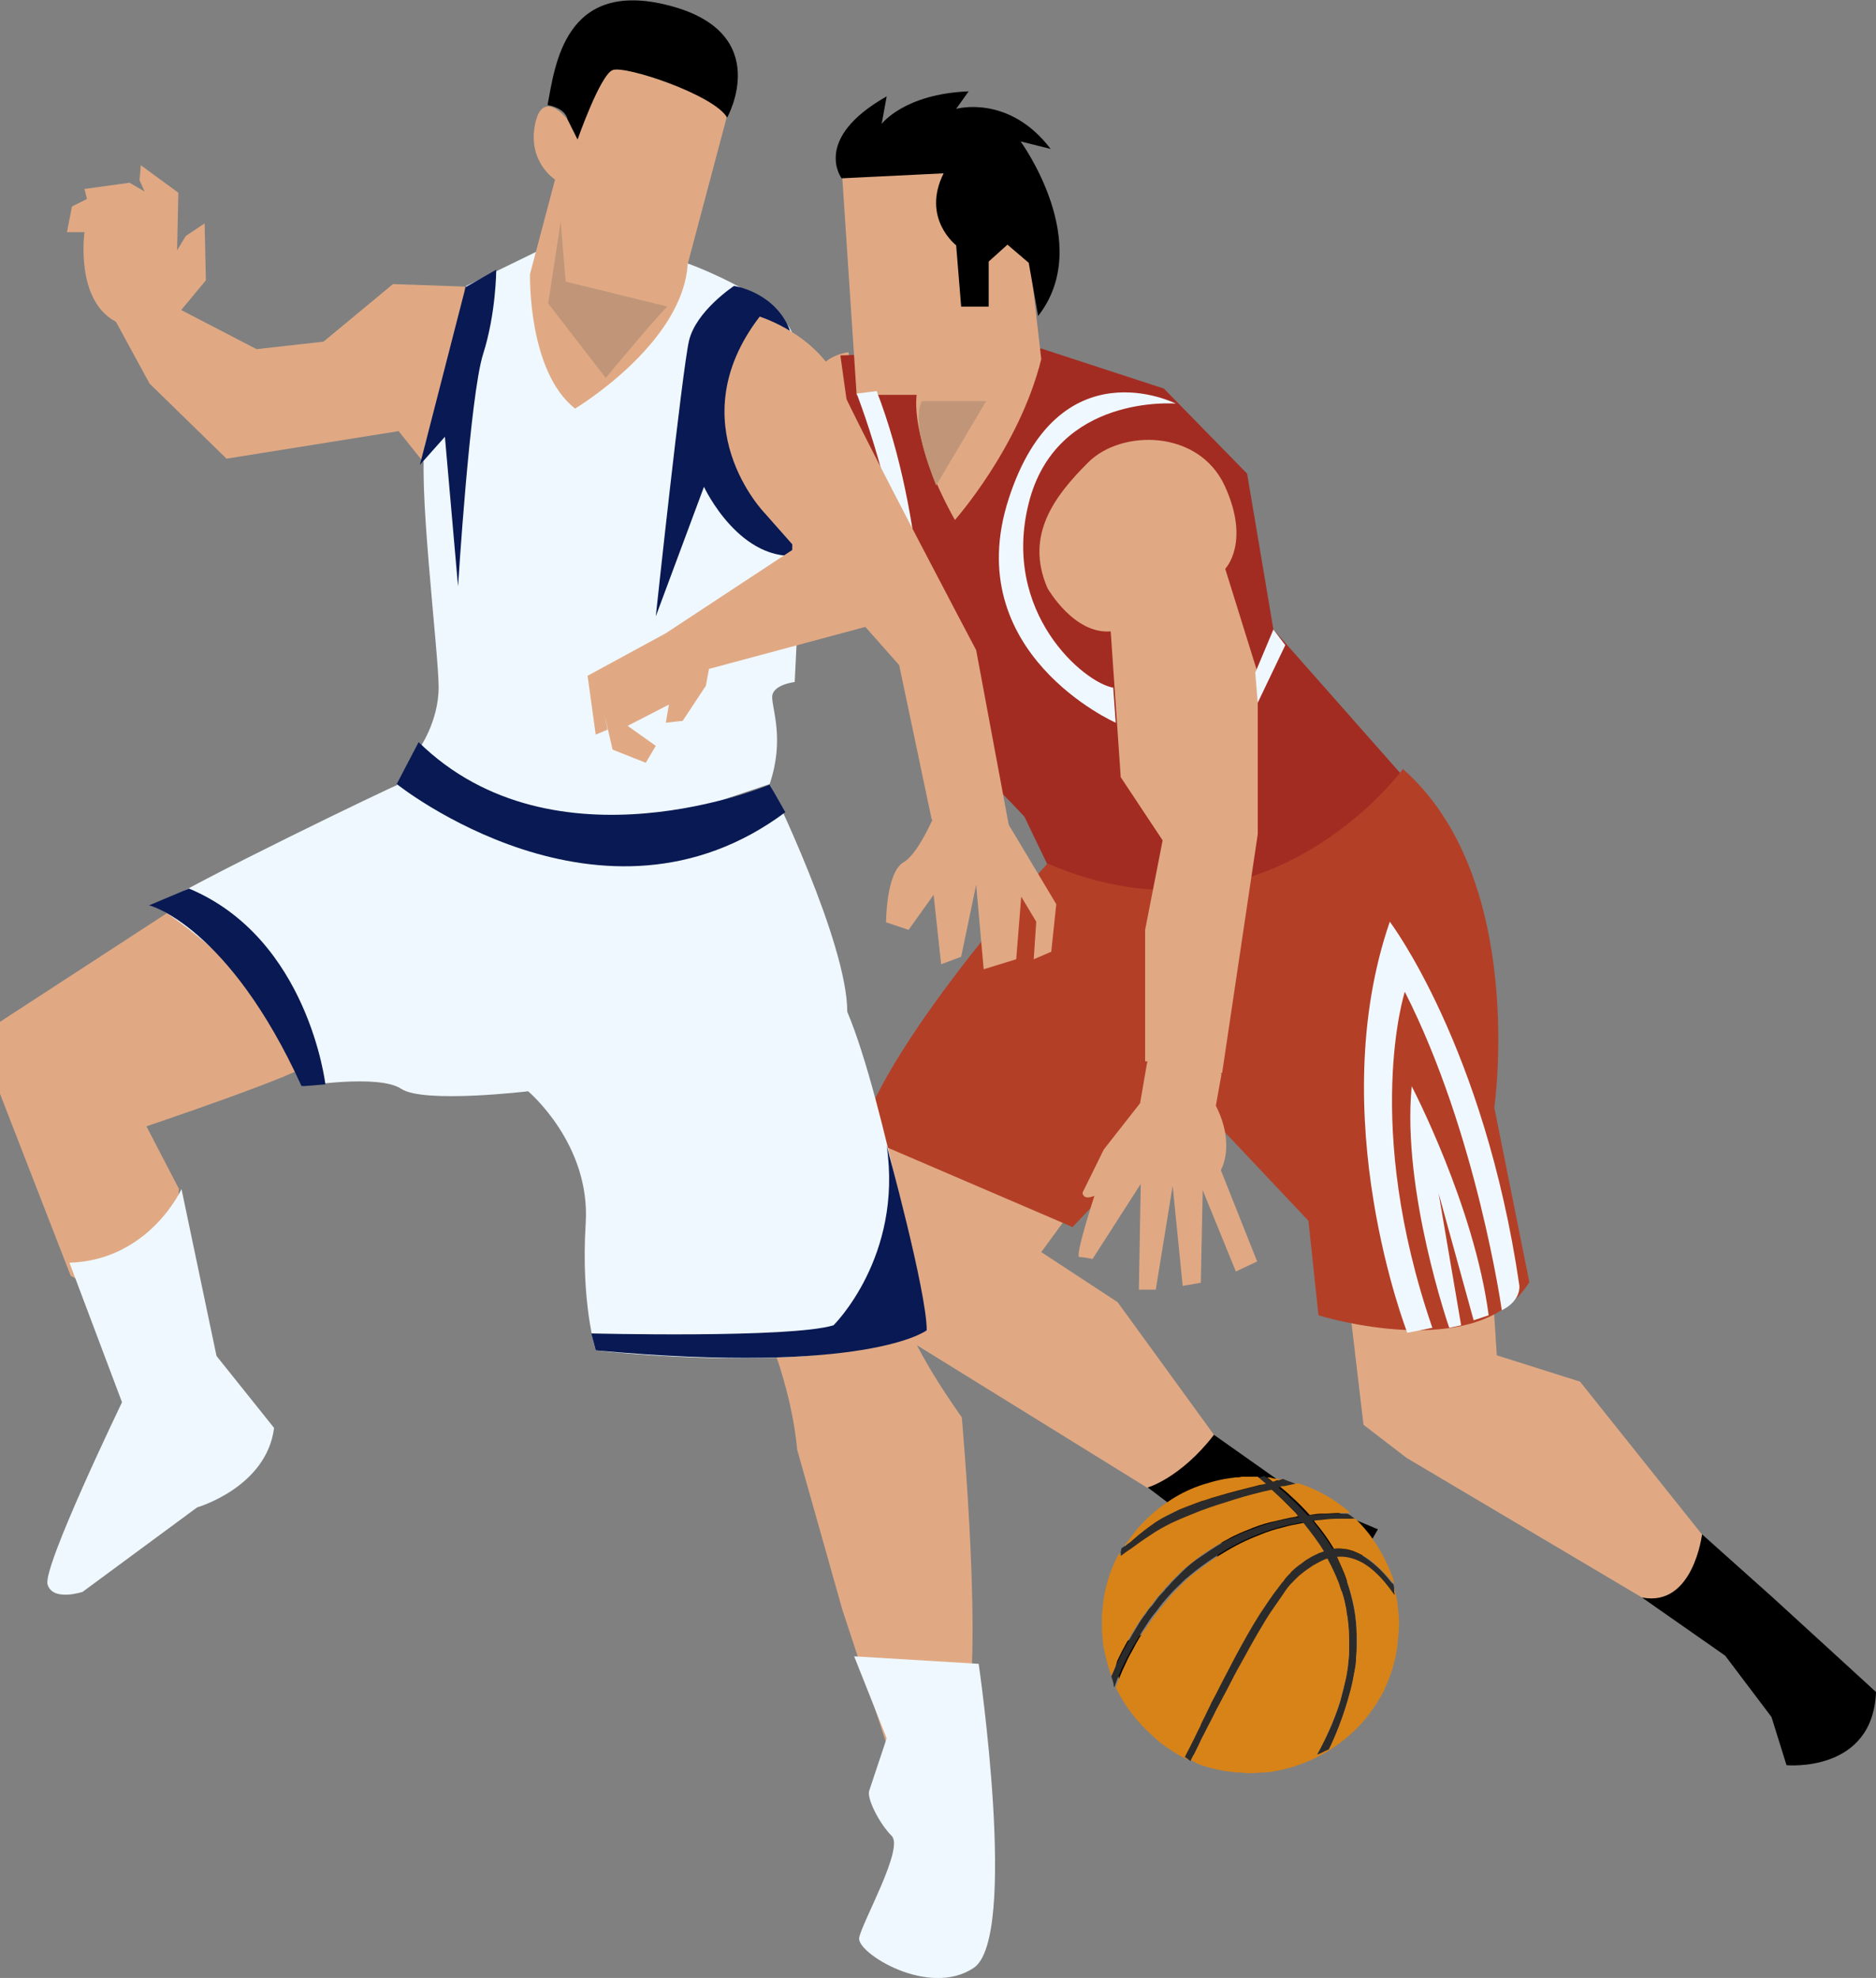 <?xml version="1.0" encoding="utf-8"?>
<!-- Generator: Adobe Illustrator 19.0.0, SVG Export Plug-In . SVG Version: 6.00 Build 0)  -->
<!DOCTYPE svg PUBLIC "-//W3C//DTD SVG 1.1//EN" "http://www.w3.org/Graphics/SVG/1.1/DTD/svg11.dtd">
<svg version="1.1" id="Layer_1" xmlns="http://www.w3.org/2000/svg" xmlns:xlink="http://www.w3.org/1999/xlink" x="0px" y="0px"
	 viewBox="0 0 299.8 316.1" style="enable-background:new 0 0 299.8 316.1;" xml:space="preserve">
<rect x="0" y="0" width="299.8" height="316.1" fill="#808080" stroke="none"/>
<style type="text/css">
	.st0{fill:#E0A984;}
	.st1{fill:#A32C22;}
	.st2{fill:#B43F27;}
	.st3{fill:#C19678;}
	.st4{fill:#EFF8FE;}
	.st5{fill:#081953;}
	.st6{fill:#D88318;}
	.st7{fill:#2C2B2B;}
</style>
<g>
	<g>
		<path class="st0" d="M135.6,56.3c0,0-6.1,0.5-5.8,6.9c0.3,6.4,0,23.1,0,23.1l-20.2,13.3l-12.5,6.8l1.3,9.4l1.9-0.8l-0.5-2.4
			l1.3,5.6l5.3,2.1l1.6-2.7l-4.5-3.2l6.6-3.4l-0.5,2.9l2.7-0.3l3.7-5.6l0.5-2.7l26.8-7.2L135.6,56.3z"/>
		<path class="st1" d="M223.9,123.7l-20.4-23.1l-4.2-24.9L186,62.1l-19.6-6.4l-32.1,1.1l4.8,34.5c0,0,18.6,33.4,19.6,34.2
			c1.1,0.8,5,5,5,5l6.1,12.7c0,0,15.1,10.1,25.7,6.1S228.2,134.6,223.9,123.7z"/>
		<path class="st0" d="M214.7,200.6l3.2,27.1l6.9,5.3l43,25.5c0,0,8.5-0.5,8-8.5l-23.3-29.2l-13.3-4.2L238,198
			C238,198,225.8,188.4,214.7,200.6z"/>
		<path class="st0" d="M173.8,190l-7.4,10.1l12.2,8l15.4,21.2c0,0-5.8,9-10.6,8.5l-44.6-27.6l-6.4-14.9l8-16.5
			C140.4,178.9,164.8,165.6,173.8,190z"/>
		<path d="M194,229.3l14.3,10.1l11.9,5c0,0-9,15.9-12.7,19.6c-3.7,3.7-27.6,6.1-27.6,6.1s-3.2-3.7-0.3-7.7c0,0,11.4-3.2,15.7-15.7
			l-11.9-9C183.3,237.8,188.7,236.2,194,229.3z"/>
		<path d="M262.4,255.3l13.3,9.3l7.4,9.8l2.4,7.7c0,0,13.8,1.3,14.3-11.7l-16.5-15.1L272,245.2C272,245.2,270.6,256.9,262.4,255.3z"
			/>
		<path class="st2" d="M137.4,181.5l34,14.6l19.4-20.4l18.3,19.4l1.6,15.1c0,0,25.5,8,33.7-5.3l-5.6-27.9c0,0,5.3-36.6-14.6-54.1
			c0,0-22,30.2-56.8,15.1C167.4,138,142.5,165.3,137.4,181.5z"/>
		<path class="st0" d="M134.5,26.8l2.4,36.3h9.6c0,0-1.3,6.7,6.1,20c0,0,10.3-11.6,13.8-25.7L162.8,26L134.5,26.8z"/>
		<path class="st3" d="M147.3,64.1h10.3l-8,13.5C149.7,77.6,145.4,68.1,147.3,64.1z"/>
		<path class="st0" d="M167.4,94c0,0,4.2,7.4,10.1,6.9l1.6,23.3l6.7,10.1l-2.8,14.3v21l12.3,1.9l5.7-38.2v-25.7l-5.2-16.7
			c0,0,4.1-4.2-0.1-13.3c-4.2-9-16.5-9-21.8-3.7S163.7,85.5,167.4,94z"/>
		<path class="st0" d="M183.3,169.9l-1.1,6.4l-5.8,7.4l-3.4,6.9c0,0,0,1.3,1.9,0.5c0,0-3.2,9.8-2.4,9.8s2.1,0.3,2.1,0.3l7.7-12
			l-0.3,16.9h2.7l2.7-16.6l1.6,16l2.9-0.5l0.3-14.8l5.3,13l3.4-1.6l-5.8-14.6c0,0,2.4-4-0.8-10.3l0.9-5
			C195.2,171.4,188.9,158.2,183.3,169.9z"/>
		<path d="M164.4,42l-3.4-2.9l-3,2.7v7.2h-4.4l-0.8-9.8c0,0-5.6-4.3-2-11.5l-16.3,0.8c0,0-4.8-6.3,7.2-13.1l-0.8,4.4
			c0,0,3.6-4.8,13.9-5.2l-2,2.8c0,0,8.4-2.4,15.1,6.4l-4.8-1.2c0,0,11.9,16.3,2.8,27.9L164.4,42z"/>
		<path class="st4" d="M224.9,213c0,0-13.5-34.6-2.8-65.7c0,0,15.1,19.9,20.7,58.1c0,0,0.4,2.4-2.8,4c0,0-4-28.3-15.5-50.9
			c0,0-6.8,21.1,4.4,53.7L224.9,213z"/>
		<path class="st4" d="M231.6,212.2c0,0-7.6-21.9-6-38.6c0,0,10,19.1,12.3,36.6l-2.4,0.8l-5.6-20.3l3.6,21.1L231.6,212.2z"/>
		<path class="st4" d="M147.7,107.5c0,0,0.4-24.3-7.6-45l-3.2,0.4c0,0,9.2,23.5,6.8,37.8L147.7,107.5z"/>
		<path class="st4" d="M187.9,64.5c0,0-19.1-1.6-23.5,15.9s8.8,28.7,13.5,29.5l0.4,5.6c0,0-25.1-11.1-17.1-35.8
			C169.2,55,187.9,64.5,187.9,64.5z"/>
		<polygon class="st4" points="201,112.3 205.4,103.1 203.5,100.6 200.6,107.5 		"/>
	</g>
	<g>
		<path class="st0" d="M68.5,74.9l-4.8-6l-27.5,4.4L23.9,61.3L18.3,51l9.6-2L41,55.8l10.7-1.2l11.1-9.2l11.5,0.4
			C74.4,45.8,72.8,70.5,68.5,74.9z"/>
		<path class="st4" d="M66.9,119.8c0,0,3.2-4.4,3.2-10c0-5.6-3.6-34.6-2-39.4s6.4-24.7,6.4-24.7l12.3-6l23.1,2.4
			c0,0,16.7,6,17.1,12.7c0.4,6.8,1.2,29.9,1.2,29.9l-1.2,24.3c0,0-3.6,0.4-3.6,2.4c0,2,2,6.8-0.4,13.9l-33,11.1
			C89.9,136.6,68.9,129.8,66.9,119.8z"/>
		<path class="st0" d="M49.2,170c0.3,1.2-25.8,10-25.8,10l5.2,10l-0.8,10.3c0,0-4.2,10.3-16.5,3.6L0,174.8v-11.5l27.5-17.9
			C27.5,145.3,43.4,148.5,49.2,170z"/>
		<path class="st0" d="M120.2,207.4c0,0,6,11.5,7.2,24.3l7.2,25.5l7.6,23.1c0,0,8.8,5.2,11.9-4.4c3.2-9.6-0.4-49.4-0.4-49.4
			s-9.2-12.7-9.6-18.3C143.7,202.6,130.1,193.9,120.2,207.4z"/>
		<path class="st0" d="M150.4,127.8c0,0-3.2,8.4-6,10c-2.8,1.6-2.8,9.6-2.8,9.6l3.6,1.2l4-5.6l1.2,11.1l3.2-1.2l2.4-11.5l1.2,13.5
			l5.2-1.6l0.8-10l2.4,4l-0.4,6l2.8-1.2l0.8-7.6l-7.6-12.7L150.4,127.8z"/>
		<path class="st0" d="M109.9,42.2l7.2-27.1L94.3,6.4l-3.6,12.7c0,0-4-5.2-5.2,0.8s3.2,8.8,3.2,8.8l-4,15.1c0,0-0.4,15.5,7.2,21.5
			C91.9,65.3,109.1,55,109.9,42.2z"/>
		<path class="st3" d="M106.7,49l-16.3-4l-0.8-9.6l-2,13.1l9.2,11.9C96.7,60.5,106.3,49,106.7,49z"/>
		<path class="st4" d="M11.1,201.8l8.4,22.3c0,0-12.7,26.3-11.9,29.1s5.6,1.2,5.6,1.2l18.3-13.5c0,0,11.1-3.2,12.3-12.7l-9.2-11.5
			l-5.6-26.7C29.1,189.9,23.9,201.4,11.1,201.8z"/>
		<path class="st4" d="M25.1,144.9c0,0,21.1,13.1,23.1,28.7c0,0,12.3-2,15.9,0.4c3.6,2.4,20.3,0.4,20.3,0.4s10,8.4,9.2,21.1
			c-0.8,12.7,1.6,20.3,1.6,20.3s36.6,4.4,52.9-3.2c0,0-6.8-37-12.7-50.9c0-11.1-12.3-36.2-12.3-36.2s-40.6,15.5-56.1-6.8l-3.6,6.8
			C63.3,125.4,30.2,141.3,25.1,144.9z"/>
		<path class="st4" d="M141.7,277.8c0,0-2.4,7.2-2.8,8.4s1.6,5.2,3.6,7.2c2,2-4.8,13.9-5.2,16.3c-0.4,2.4,11.1,9.6,18.3,4.8
			s0.8-48.6,0.8-48.6l-19.9-1.2L141.7,277.8z"/>
		<path class="st5" d="M63.4,125.3c0,0,32.9,26.3,62.1,4.5l-2.5-4.4c0,0-34.4,14.5-56.1-6.8L63.4,125.3z"/>
		<path class="st5" d="M67.1,74.3l4-4.5l2.1,23.9c0,0,1.9-30.5,4-37.1c2.1-6.6,2.1-13.5,2.1-13.5l-4.9,2.8L67.1,74.3z"/>
		<path class="st5" d="M117.3,45.7c0,0-6.1,4-7.2,8.8s-5.3,44-5.3,44l7.7-20.7c0,0,5.8,12.5,15.7,10.9c0,0,1.3-29.4-2.4-36.9
			C123.1,46.5,117.3,45.7,117.3,45.7z"/>
		<path class="st0" d="M121.4,50.6c0,0,9.2,2.8,12.7,10.7c3.6,8,21.9,42.6,21.9,42.6l5.2,27.9l-12.3-0.8l-5.2-24.7L122.2,82
			C122.2,82,108.3,67.7,121.4,50.6z"/>
		<path class="st5" d="M94.5,213.1c0,0,31.8,0.8,38.7-1.3c0,0,11.1-10.9,8.5-28.7c0,0,6.4,23.3,6.4,29.5c0,0-9.3,7.2-52.9,3.2
			L94.5,213.1z"/>
		<path class="st5" d="M48.2,173.6l3.8-0.3c0,0-2.7-23.3-21.8-31.3l-6.4,2.7C23.9,144.6,36.6,148.1,48.2,173.6z"/>
		<path class="st0" d="M28.5,50.1l4.4-5.3l-0.2-9.1l-3,2L28.3,40l0.2-9.2l-6-4.4l-0.2,2.4l0.8,1.8l-2.4-1.4l-7.2,1l0.4,1.6L11.5,33
			l-0.8,4.1h2.8c0,0-1.6,11.3,5.4,14.5L28.5,50.1z"/>
		<path d="M90.7,19.1l1.6,3.2c0,0,3.6-10.3,5.6-11.1c2-0.8,16.3,4,18.3,7.6c0,0,7.6-13.5-9.2-17.9s-18.3,9.6-19.5,15.9
			C87.6,16.8,90.3,17.2,90.7,19.1z"/>
	</g>
	<g>
		<path class="st6" d="M177.6,267.9c-0.5-1.5-0.9-3-1.2-4.5c-0.2-0.9-0.2-1.9-0.3-2.8c0,0,0,0,0-0.1c0-0.6,0-1.3,0-1.9
			c0-0.2,0-0.3,0-0.5c0.1-1.1,0.2-2.2,0.4-3.3c0.4-2.1,1.1-4.2,2.1-6.1c0.1-0.2,0.2-0.4,0.4-0.6c0,0.1-0.1,0.3,0,0.4c0,0,0,0,0,0
			c0,0,0,0,0,0c0,0,0.1,0,0.1,0c0.5-0.3,1-0.7,1.4-1c1.1-0.8,2.2-1.6,3.3-2.3c1.1-0.7,2.2-1.4,3.3-1.9c1.5-0.7,3-1.3,4.5-1.9
			c1.9-0.7,3.8-1.4,5.7-1.9c1.9-0.5,3.8-1,5.7-1.5c0.1,0,0.1,0,0.2,0c0.5,0.5,1.1,1,1.6,1.5c0.7,0.7,1.4,1.4,2.1,2.1
			c0.2,0.2,0.4,0.4,0.6,0.7c0,0,0,0,0,0c-0.1,0-0.2,0-0.4,0.1c-1.4,0.2-2.8,0.6-4.2,0.9c-1.2,0.3-2.3,0.7-3.5,1.2
			c-0.8,0.3-1.7,0.7-2.5,1.1c-1.7,0.9-3.4,1.9-5,3c-1,0.8-2,1.6-3,2.4c-0.6,0.6-1.2,1.2-1.8,1.8c-0.3,0.3-0.6,0.6-0.9,1
			c-0.2,0.2-0.4,0.4-0.6,0.7c-0.2,0.3-0.4,0.5-0.7,0.8c-0.3,0.4-0.6,0.8-0.9,1.2c-0.3,0.4-0.7,0.9-1,1.3c-0.4,0.6-0.9,1.3-1.3,1.9
			c-1.1,1.8-2.2,3.7-3.1,5.6C178.3,266.2,178,267.1,177.6,267.9z"/>
		<path class="st7" d="M177.6,267.9c0.4-0.8,0.7-1.7,1.1-2.5c0.9-1.9,2-3.8,3.1-5.6c0.4-0.7,0.8-1.3,1.3-1.9c0.3-0.5,0.6-0.9,1-1.3
			c0.3-0.4,0.6-0.8,0.9-1.2c0.2-0.3,0.4-0.5,0.7-0.8c0.2-0.2,0.4-0.4,0.6-0.7c0.3-0.3,0.6-0.6,0.9-1c0.6-0.6,1.2-1.2,1.8-1.8
			c0.9-0.9,1.9-1.7,3-2.4c1.6-1.1,3.2-2.2,5-3c0.8-0.4,1.6-0.8,2.5-1.1c1.1-0.4,2.3-0.9,3.5-1.2c1.4-0.4,2.8-0.7,4.2-0.9
			c0.1,0,0.2,0,0.4-0.1c0,0,0,0,0,0c-0.2-0.2-0.4-0.4-0.6-0.7c-0.7-0.7-1.4-1.5-2.1-2.1c-0.5-0.5-1.1-1-1.6-1.5c0,0-0.1,0-0.2,0
			c-1.9,0.4-3.8,0.9-5.7,1.5c-1.9,0.6-3.9,1.2-5.7,1.9c-1.5,0.6-3,1.2-4.5,1.9c-1.2,0.6-2.3,1.2-3.3,1.9c-1.1,0.7-2.2,1.5-3.3,2.3
			c-0.5,0.3-1,0.7-1.4,1c0,0-0.1,0-0.1,0l0,0c0-0.1,0.1-0.3,0-0.4l0,0c0,0,0,0,0-0.1c0-0.2,0.1-0.4,0.1-0.6c0-0.1,0-0.1,0.1-0.1
			c0.1-0.1,0.3-0.2,0.4-0.3c0,0,0,0,0,0l0,0c0,0,0.1,0,0.1,0c0.2-0.2,0.5-0.4,0.7-0.6c0.5-0.4,1-0.8,1.5-1.3
			c0.3-0.2,0.6-0.5,0.9-0.7c0.5-0.4,1-0.8,1.5-1.1c0.5-0.4,1.1-0.7,1.7-1c0.6-0.3,1.2-0.6,1.8-0.9c0.5-0.2,1-0.4,1.5-0.6
			c0.8-0.3,1.6-0.6,2.4-0.9c0.8-0.3,1.5-0.5,2.3-0.7c2.3-0.7,4.7-1.3,7.1-1.9c0.3-0.1,0.6-0.1,0.9-0.2c-0.4-0.3-0.8-0.7-1.2-1
			c0,0-0.1,0-0.1-0.1c0,0,0.1,0,0.1,0c0.1,0,0.1,0,0.2,0c0.3,0,0.6-0.1,0.9-0.2c0,0,0,0,0.1,0c0.1,0.1,0.2,0.2,0.3,0.2c0,0,0,0,0,0
			l0,0c0.3,0.2,0.6,0.5,0.9,0.7c0,0,0.1,0,0.1,0c0.5-0.1,1-0.2,1.4-0.4c0,0,0,0,0,0c0.2-0.1,0.4,0,0.6,0.1c0.4,0.2,0.9,0.3,1.3,0.5
			c0.1,0,0.2,0.1,0.3,0.1c0,0.1-0.1,0-0.1,0.1c-0.7,0.1-1.3,0.3-2,0.4c-0.2,0-0.4,0.1-0.6,0.1c0.1,0,0.1,0.1,0.1,0.1
			c0.5,0.4,1.1,0.9,1.6,1.4c1,0.9,2,1.9,2.9,2.9c0.1,0.1,0.1,0.1,0.2,0.1c0.6-0.1,1.3-0.1,1.9-0.2c0.9-0.1,1.8-0.1,2.7-0.1
			c0.5,0,1,0,1.4,0c0.1,0,0.3,0,0.4,0.1c0,0,0,0.1,0.1,0l0,0c0,0.1,0,0.1,0.1,0.1l0,0c0,0,0,0,0,0c0.3,0.2,0.5,0.4,0.8,0.6
			c-0.1,0-0.1,0-0.1,0c-0.5,0-1.1,0-1.6,0c-1.1,0-2.1,0.1-3.1,0.1c-0.6,0.1-1.2,0.1-1.8,0.2c0,0-0.1,0-0.1,0c0,0,0,0,0,0.1
			c1.1,1.4,2.2,2.8,3.1,4.3c0.1,0.1,0.1,0.1,0.2,0.1c0.7-0.1,1.4,0,2,0.1c1.3,0.3,2.5,0.8,3.5,1.6c1.4,1,2.6,2.2,3.6,3.5
			c0.1,0.1,0.2,0.3,0.4,0.4l0,0c0,0,0,0,0,0c0.2,0.2,0.1,0.4,0.2,0.6c0,0.1,0,0.1,0,0.2c0,0.1,0,0.1,0,0.2c0,0.3,0.1,0.6,0.1,0.9
			l0,0c-0.1-0.1-0.1-0.2-0.2-0.2c-0.9-1.3-1.9-2.6-3.1-3.6c-0.8-0.7-1.7-1.3-2.8-1.8c-1-0.4-2-0.6-3.1-0.5c-0.1,0-0.1,0.1,0,0.1
			c0.2,0.4,0.4,0.7,0.5,1.1c0.4,0.9,0.8,1.8,1.1,2.8c0.6,1.7,1,3.5,1.3,5.4c0.1,0.9,0.2,1.8,0.2,2.6c0,1,0,2,0,3
			c0,0.5-0.1,1-0.1,1.5c0,0.5-0.1,1.1-0.2,1.6c-0.2,1.1-0.4,2.2-0.7,3.3c-0.5,1.9-1.1,3.8-1.8,5.6c-0.5,1.2-1,2.5-1.6,3.7
			c0,0.1-0.1,0.1-0.1,0.1c-0.5,0.2-1,0.5-1.5,0.7c-0.1,0-0.2,0.1-0.3,0.1c0,0,0-0.1,0-0.1c0.8-1.5,1.6-3.1,2.3-4.7
			c0.6-1.5,1.2-3,1.6-4.6c0.1-0.5,0.3-1.1,0.4-1.6c0.2-1,0.4-2,0.6-3.1c0.1-0.9,0.2-1.8,0.2-2.7c0-0.4,0-0.8,0-1.3
			c0-0.8-0.1-1.6-0.1-2.4c0-0.3-0.1-0.7-0.1-1c0-0.4-0.1-0.8-0.2-1.2c-0.1-0.6-0.2-1.1-0.3-1.7c-0.2-1-0.5-2-0.9-2.9
			c-0.5-1.3-1.1-2.6-1.8-3.9c-0.1-0.1-0.1-0.1-0.2-0.1c-0.8,0.3-1.5,0.6-2.2,1.1c-0.6,0.4-1.2,0.8-1.8,1.3c-0.4,0.3-0.8,0.7-1.1,1
			c-0.5,0.5-1,1-1.4,1.6c-0.4,0.6-0.9,1.2-1.3,1.9c-0.7,1-1.3,2-2,3c-1.6,2.7-3.2,5.4-4.6,8.1c-0.5,1-1,1.9-1.5,2.9
			c-0.6,1.1-1.1,2.1-1.7,3.2c-0.3,0.6-0.6,1.2-0.9,1.8c-0.5,0.9-0.9,1.8-1.4,2.7c-0.4,0.8-0.8,1.6-1.2,2.5c-0.2,0.4-0.4,0.8-0.6,1.1
			c0,0-0.1,0-0.1,0c-0.1-0.1-0.3-0.2-0.4-0.2c0,0,0-0.1-0.1-0.1c-0.1-0.1-0.3-0.2-0.4-0.3c-0.1-0.1-0.1-0.1-0.1-0.2
			c0.3-0.7,0.7-1.3,1-2c0.5-0.9,0.9-1.9,1.4-2.8c0.3-0.6,0.5-1.1,0.8-1.7c0.4-0.7,0.7-1.4,1-2.1c0.5-1,1-2,1.5-2.9
			c0.4-0.8,0.8-1.5,1.2-2.3c0.4-0.8,0.8-1.5,1.2-2.3c1.2-2.2,2.5-4.5,3.8-6.6c0.9-1.5,1.9-2.9,3-4.3c0.3-0.3,0.5-0.7,0.8-1
			c0.4-0.4,0.7-0.9,1.1-1.3c0.2-0.2,0.5-0.5,0.7-0.7c0.2-0.2,0.4-0.4,0.6-0.5c0.4-0.4,0.9-0.7,1.4-1c0.5-0.3,1-0.6,1.5-0.8
			c0.3-0.1,0.6-0.3,1-0.4c0.1,0,0.1,0,0.1-0.2c-0.9-1.5-2-3-3.1-4.3c-0.1-0.1-0.1-0.1-0.2-0.1c-1.1,0.2-2.1,0.4-3.2,0.7
			c-1.2,0.3-2.5,0.7-3.7,1.2c-2.1,0.8-4.1,1.8-6,3c-1.4,0.9-2.7,1.8-4,2.8c-0.6,0.5-1.1,0.9-1.7,1.4c-0.8,0.8-1.6,1.5-2.4,2.4
			c-0.8,0.9-1.5,1.7-2.2,2.7c-0.6,0.7-1.1,1.4-1.6,2.2c-0.9,1.3-1.6,2.6-2.4,3.9c-0.6,1.1-1.1,2.1-1.6,3.2c-0.4,0.9-0.8,1.9-1.1,2.8
			c0,0,0,0,0,0.1c0-0.1-0.1-0.1-0.1-0.2C178,269.1,177.8,268.5,177.6,267.9C177.6,268,177.6,268,177.6,267.9z"/>
		<path class="st6" d="M190.3,281.3c0.2-0.4,0.4-0.8,0.6-1.1c0.4-0.8,0.8-1.6,1.2-2.5c0.5-0.9,0.9-1.8,1.4-2.7
			c0.3-0.6,0.6-1.2,0.9-1.8c0.6-1.1,1.1-2.1,1.7-3.2c0.5-1,1-1.9,1.5-2.9c1.5-2.7,3-5.5,4.6-8.1c0.6-1,1.3-2,2-3
			c0.4-0.6,0.9-1.3,1.3-1.9c0.4-0.6,0.9-1.1,1.4-1.6c0.4-0.4,0.7-0.7,1.1-1c0.6-0.5,1.2-0.9,1.8-1.3c0.7-0.4,1.4-0.8,2.2-1.1
			c0.1,0,0.2,0,0.2,0.1c0.7,1.3,1.3,2.6,1.8,3.9c0.3,1,0.7,1.9,0.9,2.9c0.1,0.6,0.3,1.1,0.3,1.7c0.1,0.4,0.1,0.8,0.2,1.2
			c0,0.3,0.1,0.7,0.1,1c0.1,0.8,0.1,1.6,0.1,2.4c0,0.4,0,0.8,0,1.3c0,0.9-0.1,1.8-0.2,2.7c-0.1,1-0.3,2.1-0.6,3.1
			c-0.1,0.5-0.3,1.1-0.4,1.6c-0.4,1.6-1,3.1-1.6,4.6c-0.7,1.6-1.4,3.2-2.3,4.7c0,0,0,0,0,0.1c0.1,0,0.2-0.1,0.3-0.1
			c0.5-0.2,1-0.5,1.5-0.7c0.1,0,0.1-0.1,0.1-0.1c0.6-1.2,1.1-2.4,1.6-3.7c0.7-1.8,1.3-3.7,1.8-5.6c0.3-1.1,0.5-2.2,0.7-3.3
			c0.1-0.5,0.2-1.1,0.2-1.6c0-0.5,0.1-1,0.1-1.5c0.1-1,0.1-2,0-3c0-0.9-0.1-1.8-0.2-2.6c-0.2-1.8-0.7-3.6-1.3-5.4
			c-0.3-1-0.7-1.9-1.1-2.8c-0.2-0.4-0.3-0.7-0.5-1.1c0,0-0.1-0.1,0-0.1c1.1-0.1,2.1,0.1,3.1,0.5c1,0.4,1.9,1,2.8,1.8
			c1.2,1.1,2.2,2.3,3.1,3.6c0.1,0.1,0.1,0.2,0.2,0.2c0,0,0,0,0,0c0,0,0,0,0,0c0-0.3-0.1-0.6-0.1-0.9c0-0.1,0-0.1,0-0.2
			c0.1,0.4,0.2,0.7,0.3,1.1c0.2,1,0.3,2,0.4,3c0.1,1,0.1,2,0,3.1c-0.1,1.1-0.2,2.3-0.4,3.4c-0.4,2-1.1,4-2,5.9
			c-1.3,2.5-3,4.8-5.1,6.7c-2.2,2-4.7,3.6-7.5,4.7c-1.5,0.6-2.9,1-4.5,1.3c-0.9,0.2-1.8,0.3-2.8,0.3c-0.9,0.1-1.8,0.1-2.7,0
			c-2.5-0.1-5-0.6-7.3-1.5C191,281.6,190.7,281.5,190.3,281.3z"/>
		<path class="st6" d="M178.3,269.7c0.3-0.9,0.7-1.9,1.1-2.8c0.5-1.1,1-2.2,1.6-3.2c0.7-1.4,1.5-2.7,2.4-3.9c0.5-0.7,1-1.5,1.6-2.2
			c0.7-0.9,1.5-1.8,2.2-2.7c0.8-0.8,1.5-1.6,2.4-2.4c0.5-0.5,1.1-1,1.7-1.4c1.3-1,2.6-2,4-2.8c1.9-1.2,3.9-2.2,6-3
			c1.2-0.5,2.4-0.9,3.7-1.2c1-0.3,2.1-0.5,3.2-0.7c0.1,0,0.1,0,0.2,0.1c1.1,1.4,2.2,2.8,3.1,4.3c0.1,0.1,0.1,0.1-0.1,0.2
			c-0.3,0.1-0.7,0.2-1,0.4c-0.5,0.2-1,0.5-1.5,0.8c-0.5,0.3-0.9,0.7-1.4,1c-0.2,0.2-0.4,0.3-0.6,0.5c-0.2,0.2-0.5,0.4-0.7,0.7
			c-0.4,0.4-0.8,0.8-1.1,1.3c-0.3,0.3-0.5,0.6-0.8,1c-1.1,1.4-2,2.8-3,4.3c-1.4,2.2-2.6,4.4-3.8,6.6c-0.4,0.8-0.8,1.5-1.2,2.3
			c-0.4,0.8-0.8,1.5-1.2,2.3c-0.5,1-1,2-1.5,2.9c-0.3,0.7-0.7,1.4-1,2.1c-0.3,0.6-0.6,1.1-0.8,1.7c-0.5,0.9-0.9,1.9-1.4,2.8
			c-0.3,0.7-0.7,1.3-1,2c0,0.1-0.1,0.1,0.1,0.2c0.2,0.1,0.3,0.2,0.4,0.3c0,0,0.1,0,0.1,0.1c-0.5-0.2-1-0.5-1.4-0.7
			c-0.4-0.2-0.9-0.5-1.3-0.8c-1.1-0.7-2.1-1.4-3-2.3C181.7,275.2,179.8,272.7,178.3,269.7C178.4,269.7,178.3,269.7,178.3,269.7z"/>
		<path class="st6" d="M222.8,253.1c-0.1-0.1-0.2-0.3-0.4-0.4c-1.1-1.3-2.3-2.5-3.6-3.5c-1.1-0.7-2.2-1.3-3.5-1.6
			c-0.7-0.1-1.4-0.2-2-0.1c-0.1,0-0.2,0-0.2-0.1c-0.9-1.5-1.9-2.9-3.1-4.3c0,0,0,0,0-0.1c0,0,0,0,0.1,0c0.6-0.1,1.2-0.1,1.8-0.2
			c1-0.1,2.1-0.1,3.1-0.1c0.5,0,1.1,0,1.6,0c1,1,2,2.1,2.8,3.3c1.4,2,2.5,4.2,3.3,6.5C222.7,252.7,222.8,252.9,222.8,253.1z"/>
		<path class="st6" d="M215.8,241.9C215.7,242,215.7,241.9,215.8,241.9c-0.2-0.1-0.3-0.1-0.4-0.1c-0.5,0-1,0-1.4,0
			c-0.9,0-1.8,0.1-2.7,0.1c-0.6,0-1.3,0.1-1.9,0.2c-0.1,0-0.2,0-0.2-0.1c-0.9-1-1.9-2-2.9-2.9c-0.5-0.5-1-0.9-1.6-1.4
			c0,0-0.1,0-0.1-0.1c0.2-0.1,0.4-0.1,0.6-0.1c0.7-0.1,1.3-0.3,2-0.4c0,0,0.1,0,0.1-0.1c0.1,0,0.3,0.1,0.4,0.1
			c2.9,1,5.6,2.5,7.9,4.5C215.6,241.8,215.7,241.8,215.8,241.9z"/>
		<path class="st6" d="M204.9,236.4c-0.5,0.1-1,0.2-1.4,0.4c0,0-0.1,0-0.1,0c-0.3-0.2-0.6-0.5-0.9-0.7c0.4,0,0.8,0.1,1.2,0.2
			C204.1,236.3,204.5,236.4,204.9,236.4C204.9,236.4,204.9,236.4,204.9,236.4z"/>
		<path class="st6" d="M215.8,242C215.8,242,215.8,242,215.8,242C215.8,242,215.8,242,215.8,242z"/>
		<path class="st6" d="M222.8,253.1C222.8,253.1,222.8,253.1,222.8,253.1C222.8,253.1,222.8,253.1,222.8,253.1z"/>
		<path class="st6" d="M215.9,242C215.9,242,215.8,242,215.9,242C215.9,242,215.9,242,215.9,242z"/>
		<path class="st6" d="M202.5,236.1C202.5,236.1,202.5,236.1,202.5,236.1C202.5,236.1,202.5,236.1,202.5,236.1z"/>
		<polygon class="st7" points="179,248.6 179,248.6 179,248.6 		"/>
		<path class="st6" d="M179.7,247.1c0.1-0.3,0.3-0.5,0.5-0.7c1.8-2.7,4.1-4.9,6.9-6.7c1.7-1.1,3.4-1.9,5.3-2.5c1-0.3,2-0.6,3.1-0.8
			c0.4-0.1,0.8-0.1,1.2-0.2c0.3,0,0.6-0.1,0.9-0.1c0.3,0,0.5,0,0.8-0.1c0.2,0,0.4,0,0.7,0c0.7,0,1.4,0,2.1,0c0,0,0.1,0,0.1,0
			c-0.1,0-0.1,0-0.2,0c0,0-0.1,0-0.1,0c0,0,0,0,0.1,0.1c0.4,0.3,0.8,0.7,1.2,1c-0.3,0.1-0.6,0.2-0.9,0.2c-2.4,0.6-4.8,1.2-7.1,1.9
			c-0.8,0.2-1.5,0.5-2.3,0.7c-0.8,0.3-1.6,0.6-2.4,0.9c-0.5,0.2-1,0.4-1.5,0.6c-0.6,0.3-1.2,0.6-1.8,0.9c-0.6,0.3-1.2,0.7-1.7,1
			c-0.5,0.4-1,0.7-1.5,1.1c-0.3,0.2-0.6,0.5-0.9,0.7c-0.5,0.4-1,0.8-1.5,1.3C180.3,246.7,180,246.8,179.7,247.1
			C179.8,247,179.8,247.1,179.7,247.1z"/>
		<path class="st6" d="M179.1,248.2C179,248.2,179.1,248.2,179.1,248.2C179.1,248.2,179.1,248.2,179.1,248.2z"/>
		<path class="st6" d="M179.7,247.1C179.7,247.1,179.7,247.1,179.7,247.1C179.7,247.1,179.7,247.1,179.7,247.1z"/>
		<path class="st7" d="M223.1,254.9C223.1,254.9,223.2,254.9,223.1,254.9C223.1,255,223.1,254.9,223.1,254.9L223.1,254.9z"/>
	</g>
	<path class="st0" d="M132.4,57.9c0,0-6.1,0.5-5.8,6.9c0.3,6.4,0,23.1,0,23.1l-20.2,13.3l-12.5,6.8l1.3,9.4l1.9-0.8l-0.5-2.4
		l1.3,5.6l5.3,2.1l1.6-2.7l-4.5-3.2l6.6-3.4l-0.5,2.9l2.7-0.3l3.7-5.6l0.5-2.7l26.8-7.2L132.4,57.9z"/>
</g>
</svg>
